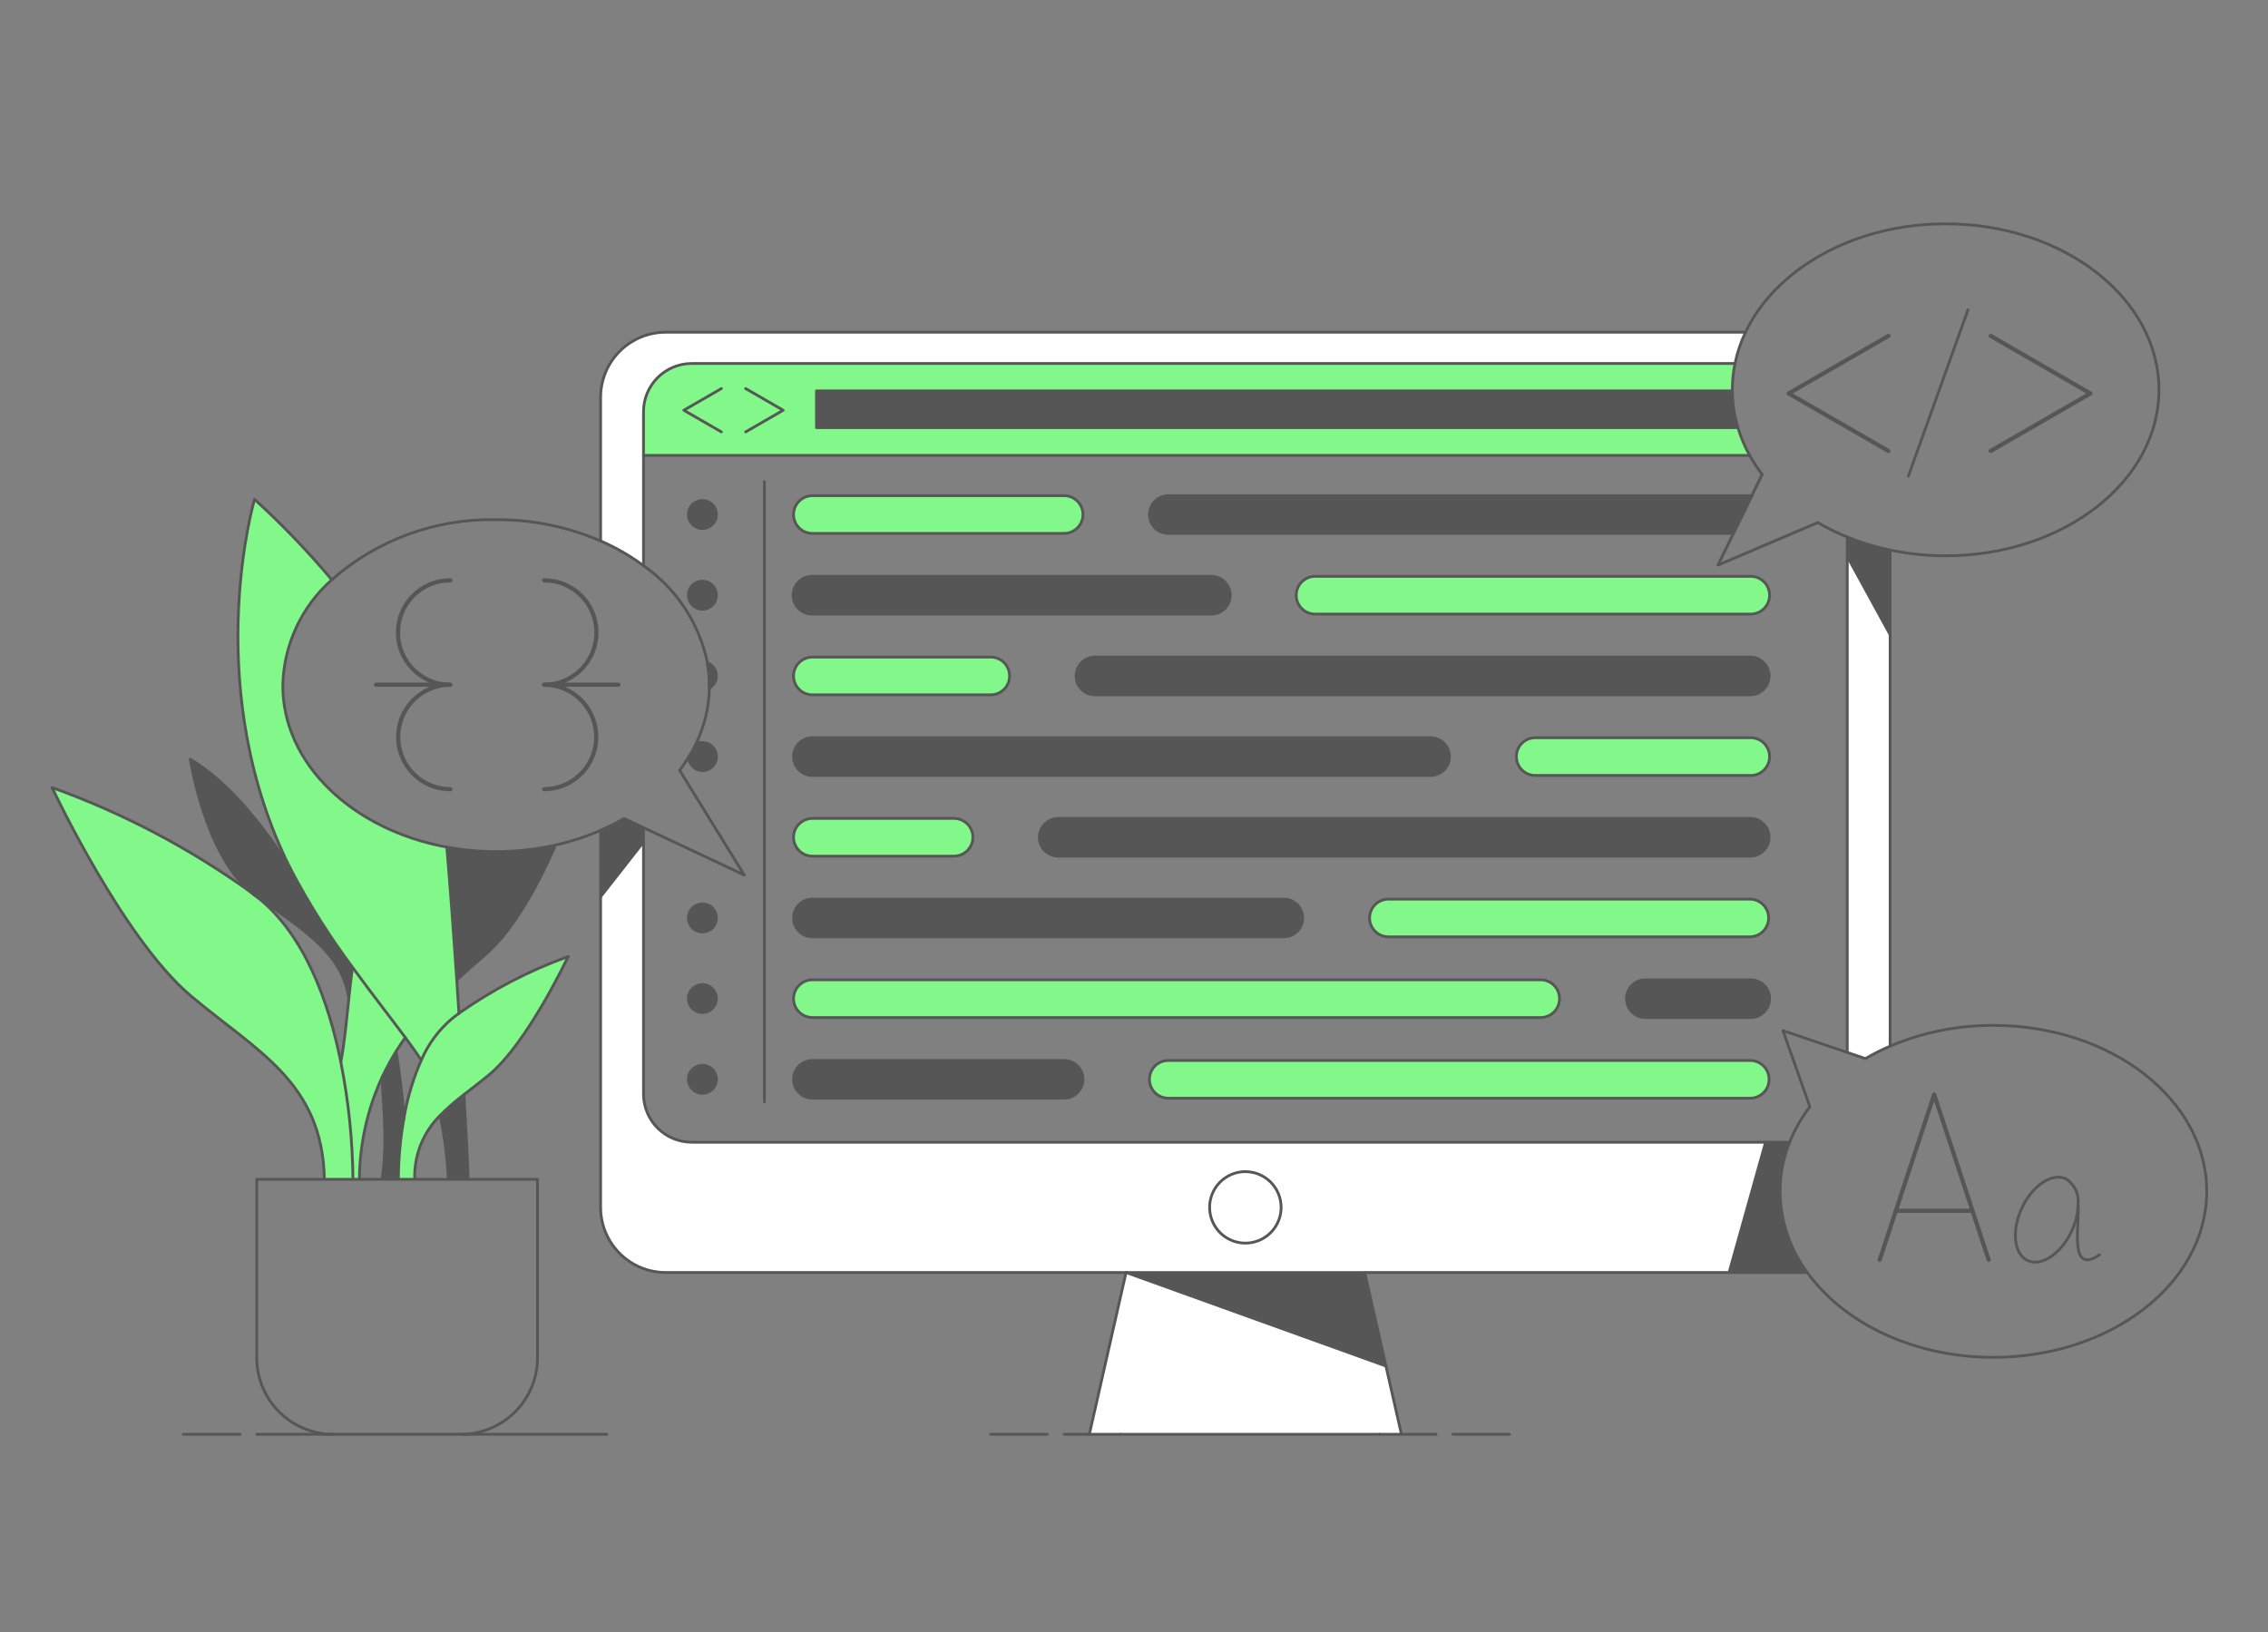 <svg width="528" height="380" viewBox="0 0 528 380" fill="none" xmlns="http://www.w3.org/2000/svg">
<rect x="0" y="0" width="528" height="380" fill="#808080" stroke="none"/>
<path d="M407.356 106.024H149.811V95.853C149.811 92.876 150.995 90.02 153.101 87.915C155.208 85.809 158.065 84.626 161.044 84.625H403.924C403.51 86.642 403.301 88.696 403.301 90.755V91.003H190.084V99.558H404.388L404.594 99.5C405.272 101.77 406.198 103.957 407.356 106.024Z" fill="#81F889"/>
<path d="M289.922 272.771C291.568 272.771 293.177 273.258 294.546 274.172C295.915 275.086 296.982 276.385 297.612 277.905C298.242 279.425 298.407 281.098 298.086 282.711C297.765 284.325 296.973 285.807 295.809 286.971C294.645 288.134 293.162 288.926 291.548 289.247C289.933 289.568 288.26 289.403 286.739 288.773C285.219 288.143 283.919 287.077 283.005 285.709C282.091 284.34 281.603 282.732 281.604 281.087C281.605 278.882 282.482 276.768 284.042 275.208C285.601 273.649 287.716 272.773 289.922 272.771Z" fill="white"/>
<path d="M440.025 147.748V243.54C438.05 244.388 436.13 245.358 434.275 246.442L429.938 244.975L430.048 244.64V129.545L440.025 147.748Z" fill="white"/>
<path d="M440.029 128.059V147.748L430.053 129.54V125.027C433.279 126.34 436.618 127.355 440.029 128.059Z" fill="#565656"/>
<path d="M420.734 296.254H402.539L411.037 265.925H416.626C415.161 269.561 414.406 273.444 414.403 277.364C414.455 284.173 416.672 290.788 420.734 296.254Z" fill="#565656"/>
<path d="M411.046 265.924L402.548 296.252H154.982C150.963 296.252 147.108 294.656 144.267 291.816C141.425 288.975 139.828 285.122 139.828 281.105V208.765L149.805 196.027V254.695C149.805 257.673 150.989 260.528 153.096 262.634C155.202 264.74 158.059 265.923 161.038 265.924H411.046ZM298.257 281.087C298.258 279.441 297.77 277.832 296.856 276.464C295.942 275.095 294.642 274.029 293.122 273.398C291.601 272.768 289.928 272.602 288.313 272.923C286.698 273.243 285.215 274.035 284.05 275.198C282.886 276.361 282.092 277.843 281.77 279.457C281.448 281.07 281.612 282.743 282.241 284.264C282.87 285.784 283.936 287.084 285.305 287.999C286.673 288.914 288.282 289.403 289.928 289.404C292.135 289.404 294.251 288.527 295.811 286.967C297.372 285.408 298.249 283.292 298.249 281.087H298.257Z" fill="white"/>
<path d="M407.464 134.183C408.051 134.169 408.634 134.272 409.179 134.486C409.725 134.7 410.222 135.021 410.642 135.431C411.062 135.84 411.395 136.329 411.623 136.869C411.85 137.409 411.968 137.989 411.968 138.575C411.968 139.161 411.85 139.742 411.623 140.282C411.395 140.822 411.062 141.311 410.642 141.72C410.222 142.129 409.725 142.451 409.179 142.665C408.634 142.879 408.051 142.982 407.464 142.968H306.162C305.293 142.969 304.442 142.713 303.718 142.231C302.995 141.748 302.431 141.062 302.098 140.259C301.765 139.456 301.678 138.572 301.849 137.72C302.019 136.867 302.439 136.084 303.055 135.471C303.462 135.061 303.946 134.735 304.479 134.514C305.013 134.293 305.585 134.181 306.162 134.183H407.464Z" fill="#81F889"/>
<path d="M407.465 152.966C408.631 152.966 409.749 153.429 410.573 154.253C411.398 155.077 411.861 156.194 411.861 157.36C411.861 158.525 411.398 159.642 410.573 160.466C409.749 161.29 408.631 161.753 407.465 161.753H254.91C253.744 161.751 252.626 161.287 251.801 160.462C250.977 159.638 250.513 158.52 250.512 157.354C250.517 156.191 250.982 155.076 251.806 154.254C252.63 153.432 253.746 152.969 254.91 152.966H407.465Z" fill="#565656"/>
<path d="M407.465 171.753C408.051 171.739 408.634 171.842 409.18 172.056C409.726 172.27 410.223 172.592 410.642 173.001C411.062 173.41 411.396 173.899 411.623 174.439C411.851 174.98 411.968 175.56 411.968 176.146C411.968 176.732 411.851 177.312 411.623 177.852C411.396 178.392 411.062 178.881 410.642 179.29C410.223 179.7 409.726 180.021 409.18 180.235C408.634 180.45 408.051 180.553 407.465 180.538H357.416C356.25 180.537 355.131 180.074 354.307 179.25C353.482 178.425 353.018 177.308 353.018 176.142C353.02 174.977 353.484 173.861 354.309 173.038C355.133 172.215 356.251 171.753 357.416 171.753H407.465Z" fill="#81F889"/>
<path d="M407.459 190.528C408.625 190.528 409.743 190.991 410.567 191.815C411.392 192.639 411.855 193.757 411.855 194.922C411.855 196.087 411.392 197.205 410.567 198.029C409.743 198.853 408.625 199.316 407.459 199.316H246.364C245.197 199.314 244.078 198.851 243.253 198.026C242.428 197.201 241.964 196.083 241.963 194.917C241.968 193.753 242.433 192.638 243.258 191.815C244.082 190.993 245.199 190.53 246.364 190.528H407.459Z" fill="#565656"/>
<path d="M407.459 209.322C408.605 209.35 409.696 209.825 410.497 210.646C411.298 211.467 411.747 212.568 411.747 213.715C411.747 214.861 411.298 215.963 410.497 216.783C409.696 217.604 408.605 218.079 407.459 218.107H323.243C322.076 218.106 320.958 217.643 320.132 216.819C319.307 215.995 318.843 214.877 318.842 213.711C318.845 212.546 319.31 211.43 320.135 210.608C320.96 209.785 322.078 209.323 323.243 209.322H407.459Z" fill="#81F889"/>
<path d="M407.465 228.106C408.052 228.091 408.635 228.194 409.18 228.409C409.726 228.623 410.223 228.944 410.643 229.354C411.063 229.763 411.396 230.252 411.624 230.792C411.851 231.332 411.969 231.912 411.969 232.498C411.969 233.084 411.851 233.664 411.624 234.204C411.396 234.745 411.063 235.234 410.643 235.643C410.223 236.052 409.726 236.373 409.18 236.588C408.635 236.802 408.052 236.905 407.465 236.891H383.043C381.877 236.89 380.758 236.427 379.934 235.602C379.109 234.778 378.645 233.66 378.645 232.494C378.648 231.33 379.113 230.215 379.937 229.392C380.761 228.57 381.878 228.107 383.043 228.106H407.465Z" fill="#565656"/>
<path d="M407.458 246.888C408.624 246.888 409.742 247.351 410.566 248.175C411.39 248.999 411.853 250.116 411.853 251.281C411.853 252.447 411.39 253.564 410.566 254.388C409.742 255.212 408.624 255.675 407.458 255.675H271.989C270.822 255.674 269.703 255.21 268.878 254.385C268.053 253.561 267.589 252.442 267.588 251.276C267.593 250.112 268.058 248.997 268.883 248.175C269.707 247.352 270.824 246.89 271.989 246.888H407.458Z" fill="#81F889"/>
<path d="M407.805 115.429L403.544 124.182H271.995C270.829 124.182 269.711 123.719 268.887 122.895C268.063 122.071 267.6 120.954 267.6 119.788C267.6 118.623 268.063 117.505 268.887 116.681C269.711 115.857 270.829 115.395 271.995 115.395H407.464C407.583 115.395 407.686 115.421 407.805 115.429Z" fill="#565656"/>
<path d="M154.982 77.348H406.368C405.259 79.665 404.437 82.108 403.918 84.623H161.038C158.059 84.624 155.202 85.807 153.096 87.913C150.989 90.018 149.805 92.874 149.805 95.852V131.696C146.71 129.403 143.362 127.472 139.828 125.94V92.495C139.828 88.478 141.425 84.625 144.267 81.784C147.108 78.944 150.963 77.348 154.982 77.348Z" fill="white"/>
<path d="M404.593 99.5L404.387 99.558H190.08V91.003H403.308C403.324 93.882 403.757 96.745 404.593 99.5Z" fill="#565656"/>
<path d="M358.778 228.106C359.924 228.135 361.015 228.61 361.816 229.43C362.617 230.251 363.066 231.352 363.066 232.499C363.066 233.646 362.617 234.747 361.816 235.567C361.015 236.388 359.924 236.863 358.778 236.891H189.137C187.97 236.891 186.852 236.427 186.027 235.603C185.203 234.779 184.739 233.661 184.738 232.495C184.742 231.331 185.207 230.215 186.031 229.393C186.855 228.57 187.972 228.108 189.137 228.106H358.778Z" fill="#81F889"/>
<path d="M333.149 171.752C334.295 171.78 335.386 172.255 336.187 173.076C336.988 173.897 337.436 174.998 337.436 176.144C337.436 177.291 336.988 178.392 336.187 179.213C335.386 180.034 334.295 180.509 333.149 180.537H189.137C187.97 180.536 186.852 180.073 186.027 179.248C185.203 178.424 184.739 177.306 184.738 176.14C184.74 174.976 185.205 173.86 186.029 173.037C186.854 172.214 187.971 171.752 189.137 171.752H333.149Z" fill="#565656"/>
<path d="M322.652 318.032L326.258 333.921H321.166H260.876H253.605L262.149 296.251L322.652 318.032Z" fill="white"/>
<path d="M317.711 296.251L322.648 318.032L262.145 296.251H317.711Z" fill="#565656"/>
<path d="M298.979 209.322C300.126 209.35 301.216 209.825 302.017 210.646C302.818 211.467 303.267 212.568 303.267 213.715C303.267 214.861 302.818 215.963 302.017 216.783C301.216 217.604 300.126 218.079 298.979 218.107H189.137C187.97 218.106 186.852 217.643 186.027 216.819C185.203 215.994 184.739 214.877 184.738 213.711C184.74 212.546 185.205 211.43 186.029 210.607C186.854 209.784 187.971 209.322 189.137 209.322H298.979Z" fill="#565656"/>
<path d="M281.897 134.183C282.483 134.169 283.066 134.272 283.612 134.486C284.158 134.7 284.655 135.021 285.075 135.431C285.494 135.84 285.828 136.329 286.055 136.869C286.283 137.409 286.4 137.989 286.4 138.575C286.4 139.161 286.283 139.742 286.055 140.282C285.828 140.822 285.494 141.311 285.075 141.72C284.655 142.129 284.158 142.451 283.612 142.665C283.066 142.879 282.483 142.982 281.897 142.968H189.138C188.552 142.982 187.969 142.879 187.423 142.665C186.877 142.451 186.38 142.129 185.961 141.72C185.541 141.311 185.207 140.822 184.98 140.282C184.752 139.742 184.635 139.161 184.635 138.575C184.635 137.989 184.752 137.409 184.98 136.869C185.207 136.329 185.541 135.84 185.961 135.431C186.38 135.021 186.877 134.7 187.423 134.486C187.969 134.272 188.552 134.169 189.138 134.183H281.897Z" fill="#565656"/>
<path d="M247.726 115.395C248.892 115.395 250.01 115.857 250.834 116.681C251.659 117.505 252.122 118.623 252.122 119.788C252.122 120.954 251.659 122.071 250.834 122.895C250.01 123.719 248.892 124.182 247.726 124.182H189.137C187.97 124.181 186.852 123.718 186.027 122.894C185.203 122.069 184.739 120.951 184.738 119.786C184.741 118.621 185.206 117.505 186.03 116.682C186.854 115.859 187.971 115.396 189.137 115.395H247.726Z" fill="#81F889"/>
<path d="M247.726 246.888C248.892 246.888 250.01 247.351 250.834 248.175C251.659 248.999 252.122 250.116 252.122 251.281C252.122 252.447 251.659 253.564 250.834 254.388C250.01 255.212 248.892 255.675 247.726 255.675H189.137C187.97 255.674 186.852 255.21 186.027 254.385C185.203 253.56 184.739 252.442 184.738 251.276C184.742 250.112 185.207 248.997 186.031 248.174C186.855 247.352 187.972 246.889 189.137 246.888H247.726Z" fill="#565656"/>
<path d="M230.643 152.966C231.808 152.966 232.926 153.429 233.751 154.253C234.575 155.077 235.038 156.194 235.038 157.36C235.038 158.525 234.575 159.642 233.751 160.466C232.926 161.29 231.808 161.753 230.643 161.753H189.137C187.97 161.752 186.852 161.288 186.027 160.463C185.203 159.638 184.739 158.52 184.738 157.354C184.742 156.19 185.207 155.075 186.031 154.252C186.855 153.43 187.972 152.967 189.137 152.966H230.643Z" fill="#81F889"/>
<path d="M222.1 190.528C223.265 190.528 224.383 190.991 225.208 191.815C226.032 192.639 226.495 193.757 226.495 194.922C226.495 196.087 226.032 197.205 225.208 198.029C224.383 198.853 223.265 199.316 222.1 199.316H189.137C187.97 199.314 186.852 198.85 186.027 198.026C185.203 197.201 184.739 196.083 184.738 194.917C184.742 193.753 185.207 192.637 186.031 191.815C186.855 190.992 187.972 190.53 189.137 190.528H222.1Z" fill="#81F889"/>
<path d="M164.691 154.315C165.271 154.531 165.776 154.908 166.148 155.402C166.52 155.895 166.744 156.485 166.792 157.101C166.84 157.717 166.711 158.334 166.421 158.879C166.13 159.425 165.689 159.876 165.151 160.179V159.625C165.151 159.189 165.151 158.754 165.116 158.319V158.216C165.06 156.908 164.918 155.605 164.691 154.315Z" fill="#565656"/>
<path d="M163.529 116.516C164.177 116.514 164.811 116.704 165.35 117.062C165.89 117.42 166.311 117.931 166.561 118.528C166.81 119.126 166.876 119.784 166.751 120.42C166.626 121.055 166.315 121.639 165.858 122.098C165.4 122.557 164.817 122.869 164.182 122.996C163.546 123.124 162.888 123.059 162.289 122.812C161.69 122.565 161.178 122.145 160.818 121.607C160.458 121.069 160.266 120.435 160.266 119.788C160.266 118.922 160.609 118.091 161.221 117.478C161.832 116.864 162.662 116.518 163.529 116.516Z" fill="#565656"/>
<path d="M163.529 135.303C164.176 135.301 164.809 135.492 165.348 135.85C165.887 136.208 166.307 136.718 166.556 137.316C166.805 137.913 166.871 138.571 166.746 139.205C166.62 139.84 166.309 140.423 165.852 140.881C165.395 141.34 164.812 141.652 164.178 141.778C163.543 141.905 162.885 141.841 162.287 141.594C161.689 141.347 161.177 140.927 160.817 140.39C160.458 139.852 160.266 139.219 160.266 138.572C160.266 137.707 160.609 136.876 161.221 136.263C161.833 135.65 162.663 135.305 163.529 135.303Z" fill="#565656"/>
<path d="M163.531 172.871C164.399 172.871 165.231 173.215 165.844 173.828C166.458 174.441 166.802 175.273 166.802 176.14C166.802 177.007 166.458 177.839 165.844 178.452C165.231 179.065 164.399 179.41 163.531 179.41C162.834 179.393 162.159 179.158 161.604 178.736C161.048 178.314 160.64 177.728 160.437 177.061L159.988 176.779C160.759 175.582 161.452 174.336 162.063 173.05L162.209 173.116C162.48 172.847 163.307 172.871 163.531 172.871Z" fill="#565656"/>
<path d="M163.529 210.438C164.177 210.436 164.811 210.627 165.35 210.985C165.89 211.343 166.311 211.853 166.561 212.451C166.81 213.049 166.876 213.707 166.751 214.343C166.626 214.978 166.315 215.562 165.858 216.021C165.4 216.479 164.817 216.792 164.182 216.919C163.546 217.046 162.888 216.982 162.289 216.735C161.69 216.487 161.178 216.068 160.818 215.53C160.458 214.991 160.266 214.358 160.266 213.711C160.266 212.845 160.609 212.014 161.221 211.401C161.832 210.787 162.662 210.441 163.529 210.438Z" fill="#565656"/>
<path d="M163.529 229.226C164.176 229.224 164.809 229.414 165.348 229.773C165.887 230.131 166.307 230.641 166.556 231.238C166.805 231.836 166.871 232.493 166.746 233.128C166.62 233.763 166.309 234.346 165.852 234.804C165.395 235.262 164.812 235.575 164.178 235.701C163.543 235.828 162.885 235.764 162.287 235.517C161.689 235.269 161.177 234.85 160.817 234.312C160.458 233.775 160.266 233.142 160.266 232.495C160.266 231.629 160.609 230.799 161.221 230.186C161.833 229.573 162.663 229.228 163.529 229.226Z" fill="#565656"/>
<path d="M163.529 248.009C164.177 248.007 164.811 248.197 165.351 248.555C165.89 248.914 166.312 249.424 166.561 250.022C166.81 250.62 166.876 251.278 166.751 251.914C166.626 252.549 166.314 253.133 165.857 253.592C165.399 254.051 164.816 254.363 164.18 254.49C163.545 254.617 162.886 254.552 162.287 254.304C161.688 254.057 161.177 253.637 160.817 253.098C160.457 252.559 160.265 251.926 160.266 251.278C160.266 250.413 160.609 249.582 161.221 248.969C161.833 248.356 162.663 248.011 163.529 248.009Z" fill="#565656"/>
<path d="M145.293 190.544L150.045 192.79L149.805 193.302V196.028L139.828 208.765V193.302C141.705 192.495 143.53 191.574 145.293 190.544Z" fill="#565656"/>
<path d="M129.025 196.812L129.117 197.231C124.703 207.238 119.085 217.168 112.504 222.694C110.367 224.486 108.311 226.302 106.337 228.14C105.592 217.229 104.79 206.187 104.021 197.231C107.807 197.92 111.647 198.265 115.495 198.263C120.044 198.27 124.581 197.783 129.025 196.812Z" fill="#565656"/>
<path d="M98.072 246.833C99.696 243.03 102.2 239.668 105.377 237.021C105.863 236.647 106.349 236.269 106.845 235.91C114.684 230.399 123.225 225.962 132.242 222.716C132.002 223.228 122.828 242.653 114.026 250.073C111.985 251.788 109.942 253.327 108.012 254.823C106.053 256.312 104.201 257.935 102.468 259.681C100.555 261.564 99.042 263.814 98.019 266.295C96.996 268.776 96.484 271.438 96.515 274.121V274.557H92.75V274.121C92.798 269.52 93.227 264.93 94.033 260.399C94.801 255.725 96.158 251.166 98.072 246.833Z" fill="#81F889"/>
<path d="M108.947 274.121V274.557H104.369C104.146 269.554 103.506 264.578 102.455 259.681C104.188 257.936 106.041 256.312 107.999 254.823C108.588 264.73 108.947 272.14 108.947 274.121Z" fill="#565656"/>
<path d="M106.851 235.9C106.355 236.267 105.869 236.644 105.383 237.019C102.206 239.665 99.702 243.028 98.078 246.83C97.062 245.247 95.805 243.492 94.353 241.537C90.979 236.977 86.608 231.427 82.122 225.26C76.721 218.029 71.899 210.383 67.702 202.394C67.702 202.394 67.676 202.352 67.634 202.275C67.003 201.019 66.403 199.773 65.833 198.509C47.15 157.319 59.254 116.25 59.254 116.25C65.66 122.09 71.669 128.349 77.243 134.986C73.742 138.083 70.92 141.871 68.956 146.112C66.992 150.354 65.929 154.956 65.833 159.628C65.833 177.892 82.122 193.203 104.024 197.232C104.792 206.189 105.594 217.23 106.339 228.142C106.51 230.743 106.69 233.337 106.851 235.9Z" fill="#81F889"/>
<path d="M92.195 244.78C92.195 244.78 93.597 253.122 94.043 260.389C93.237 264.92 92.808 269.51 92.76 274.111V274.547H89.008V274.111C90.329 265.282 88.974 255.344 89.008 250.647C89.96 248.633 91.024 246.674 92.195 244.78Z" fill="#565656"/>
<path d="M94.352 241.538C93.602 242.594 92.884 243.681 92.201 244.781C91.029 246.675 89.965 248.634 89.014 250.648C85.552 258.128 83.731 266.263 83.676 274.506V274.548H82.171C82.08 265.385 81.134 256.251 79.344 247.264C80.207 242.747 80.664 237.625 81.216 232.397C81.464 230.04 81.728 227.66 82.052 225.312L82.121 225.259C86.606 231.431 90.978 236.973 94.352 241.538Z" fill="#81F889"/>
<path d="M82.171 274.556H75.519C75.083 251.928 59.776 244.782 44.451 231.872C28.611 218.543 12.127 183.356 12.127 183.356C28.604 189.288 44.175 197.484 58.39 207.708C58.833 208.083 59.295 208.435 59.774 208.764C70.862 217.456 76.509 233.168 79.344 247.265C81.134 256.254 82.081 265.391 82.171 274.556Z" fill="#81F889"/>
<path d="M82.116 225.262L82.048 225.314C81.723 227.663 81.459 230.043 81.211 232.4C79.69 222.317 71.609 216.954 59.771 208.766C59.309 208.407 58.855 208.048 58.385 207.71C47.648 198.712 44.293 176.759 44.293 176.759C56.585 183.981 66.707 200.725 67.628 202.279C67.67 202.356 67.697 202.398 67.697 202.398C71.894 210.387 76.715 218.032 82.116 225.262Z" fill="#565656"/>
<path d="M139.828 193.301C141.702 192.495 143.524 191.574 145.285 190.544L150.037 192.789L173.269 203.72L158.221 179.326C158.852 178.497 159.451 177.653 159.998 176.779C160.769 175.582 161.462 174.335 162.073 173.048C164.016 169.031 165.064 164.641 165.146 160.181V159.627C165.146 159.191 165.146 158.756 165.111 158.32" stroke="#565656" stroke-width="0.647" stroke-linecap="round" stroke-linejoin="round"/>
<path d="M165.129 158.216C165.069 156.908 164.924 155.605 164.693 154.316C162.814 145.149 157.487 137.052 149.812 131.695C146.717 129.403 143.369 127.472 139.835 125.94C132.153 122.627 123.867 120.941 115.5 120.989C101.445 120.69 87.791 125.682 77.246 134.975C73.744 138.072 70.922 141.86 68.959 146.102C66.995 150.343 65.932 154.945 65.836 159.617C65.836 177.881 82.125 193.192 104.026 197.222C107.812 197.91 111.652 198.256 115.5 198.253C120.049 198.26 124.585 197.773 129.03 196.802C132.737 195.991 136.356 194.819 139.835 193.303" stroke="#565656" stroke-width="0.647" stroke-linecap="round" stroke-linejoin="round"/>
<path d="M407.809 115.43L410.235 110.446C409.159 109.045 408.189 107.566 407.331 106.023C406.178 103.956 405.256 101.768 404.582 99.499C403.747 96.744 403.315 93.882 403.299 91.002V90.754C403.298 88.695 403.505 86.641 403.917 84.624C404.434 82.109 405.255 79.666 406.362 77.349C413.366 62.613 431.584 52.11 452.958 52.11C480.377 52.11 502.614 69.408 502.614 90.754C502.614 112.1 480.377 129.393 452.958 129.393C448.611 129.4 444.275 128.951 440.022 128.052C436.61 127.354 433.27 126.341 430.045 125.028C427.678 124.075 425.384 122.951 423.181 121.664L399.949 131.57L403.555 124.181L407.824 115.428" stroke="#565656" stroke-width="0.647" stroke-linecap="round" stroke-linejoin="round"/>
<path d="M429.939 244.979L415.084 239.949L421.346 257.667C419.403 260.19 417.816 262.968 416.631 265.924C415.166 269.56 414.411 273.443 414.408 277.363C414.461 284.172 416.68 290.788 420.744 296.253C429.242 308.035 445.465 316.002 464.077 316.002C491.499 316.002 513.733 298.701 513.733 277.363C513.733 256.025 491.499 238.727 464.077 238.727C455.817 238.685 447.636 240.326 440.032 243.551C438.057 244.4 436.137 245.369 434.282 246.454L429.939 244.979Z" stroke="#565656" stroke-width="0.647" stroke-linecap="round" stroke-linejoin="round"/>
<path d="M139.828 125.94V92.495C139.828 88.478 141.425 84.625 144.267 81.784C147.108 78.944 150.963 77.348 154.982 77.348H406.368" stroke="#565656" stroke-width="0.647" stroke-linecap="round" stroke-linejoin="round"/>
<path d="M262.15 296.252H154.982C150.963 296.252 147.108 294.656 144.267 291.815C141.425 288.975 139.828 285.122 139.828 281.105V193.301" stroke="#565656" stroke-width="0.647" stroke-linecap="round" stroke-linejoin="round"/>
<path d="M420.733 296.251H402.538H317.707" stroke="#565656" stroke-width="0.647" stroke-linecap="round" stroke-linejoin="round"/>
<path d="M440.023 128.061V147.749V243.552" stroke="#565656" stroke-width="0.647" stroke-linecap="round" stroke-linejoin="round"/>
<path d="M149.811 131.708V95.853C149.811 92.876 150.995 90.02 153.101 87.915C155.208 85.809 158.065 84.626 161.044 84.625H403.924" stroke="#565656" stroke-width="0.647" stroke-linecap="round" stroke-linejoin="round"/>
<path d="M416.633 265.923H161.044C158.065 265.922 155.208 264.739 153.101 262.633C150.995 260.528 149.811 257.672 149.811 254.695V193.301" stroke="#565656" stroke-width="0.647" stroke-linecap="round" stroke-linejoin="round"/>
<path d="M430.053 125.038V129.545V244.643" stroke="#565656" stroke-width="0.647" stroke-linecap="round" stroke-linejoin="round"/>
<path d="M149.811 106.022H407.345" stroke="#565656" stroke-width="0.647" stroke-linecap="round" stroke-linejoin="round"/>
<path d="M404.385 99.558H190.08V91.003H403.231" stroke="#565656" stroke-width="0.647" stroke-linecap="round" stroke-linejoin="round"/>
<path d="M298.251 281.087C298.252 282.732 297.765 284.341 296.851 285.71C295.938 287.079 294.638 288.146 293.118 288.777C291.597 289.408 289.924 289.573 288.309 289.253C286.694 288.933 285.21 288.142 284.045 286.979C282.88 285.816 282.087 284.334 281.764 282.72C281.442 281.107 281.606 279.433 282.235 277.913C282.864 276.392 283.93 275.092 285.299 274.177C286.667 273.262 288.276 272.773 289.922 272.771C292.13 272.771 294.247 273.646 295.809 275.206C297.371 276.765 298.249 278.88 298.251 281.087Z" stroke="#565656" stroke-width="0.647" stroke-linecap="round" stroke-linejoin="round"/>
<path d="M253.605 333.921L262.149 296.251H317.715L322.652 318.032L326.258 333.921" stroke="#565656" stroke-width="0.647" stroke-linecap="round" stroke-linejoin="round"/>
<path d="M321.165 333.923H260.875" stroke="#565656" stroke-width="0.647" stroke-linecap="round" stroke-linejoin="round"/>
<path d="M262.145 296.251L322.648 318.032" stroke="#565656" stroke-width="0.647" stroke-linecap="round" stroke-linejoin="round"/>
<path d="M230.619 333.923H243.793" stroke="#565656" stroke-width="0.647" stroke-linecap="round" stroke-linejoin="round"/>
<path d="M247.695 333.923H253.596H260.866" stroke="#565656" stroke-width="0.647" stroke-linecap="round" stroke-linejoin="round"/>
<path d="M42.693 333.923H55.867" stroke="#565656" stroke-width="0.647" stroke-linecap="round" stroke-linejoin="round"/>
<path d="M107.322 333.923H141.286" stroke="#565656" stroke-width="0.647" stroke-linecap="round" stroke-linejoin="round"/>
<path d="M59.772 333.923H77.589" stroke="#565656" stroke-width="0.647" stroke-linecap="round" stroke-linejoin="round"/>
<path d="M321.162 333.923H326.255H334.333" stroke="#565656" stroke-width="0.647" stroke-linecap="round" stroke-linejoin="round"/>
<path d="M338.24 333.923H351.414" stroke="#565656" stroke-width="0.647" stroke-linecap="round" stroke-linejoin="round"/>
<path d="M173.59 100.551L182.328 95.513L173.59 90.465" stroke="#565656" stroke-width="0.647" stroke-linecap="round" stroke-linejoin="round"/>
<path d="M167.94 90.465L159.193 95.513L167.94 100.551" stroke="#565656" stroke-width="0.647" stroke-linecap="round" stroke-linejoin="round"/>
<path d="M430.053 129.545L440.029 147.748" stroke="#565656" stroke-width="0.647" stroke-linecap="round" stroke-linejoin="round"/>
<path d="M411.037 265.925L402.539 296.254" stroke="#565656" stroke-width="0.647" stroke-linecap="round" stroke-linejoin="round"/>
<path d="M149.805 196.027L139.828 208.765" stroke="#565656" stroke-width="0.647" stroke-linecap="round" stroke-linejoin="round"/>
<path d="M107.315 333.923H77.589C72.863 333.923 68.332 332.046 64.99 328.706C61.649 325.366 59.772 320.836 59.772 316.113V274.556H125.133V316.113C125.132 320.836 123.254 325.366 119.913 328.706C116.572 332.045 112.04 333.922 107.315 333.923Z" stroke="#565656" stroke-width="0.647" stroke-linecap="round" stroke-linejoin="round"/>
<path d="M82.171 274.556C82.081 265.391 81.134 256.254 79.344 247.265C76.509 233.168 70.862 217.446 59.776 208.764C59.314 208.405 58.86 208.046 58.39 207.708C44.175 197.484 28.604 189.288 12.127 183.356C12.127 183.356 28.614 218.543 44.451 231.872C59.776 244.782 75.075 251.928 75.519 274.556" stroke="#565656" stroke-width="0.647" stroke-linecap="round" stroke-linejoin="round"/>
<path d="M89.014 250.656C85.552 258.137 83.731 266.272 83.676 274.514" stroke="#565656" stroke-width="0.647" stroke-linecap="round" stroke-linejoin="round"/>
<path d="M94.356 241.538C93.606 242.594 92.888 243.681 92.204 244.781C91.033 246.675 89.969 248.634 89.018 250.648" stroke="#565656" stroke-width="0.647" stroke-linecap="round" stroke-linejoin="round"/>
<path d="M129.113 197.231C124.699 207.238 119.081 217.168 112.499 222.694C110.362 224.487 108.307 226.302 106.332 228.141" stroke="#565656" stroke-width="0.647" stroke-linecap="round" stroke-linejoin="round"/>
<path d="M79.344 247.263C80.207 242.746 80.664 237.624 81.216 232.396C81.464 230.039 81.728 227.659 82.052 225.311" stroke="#565656" stroke-width="0.647" stroke-linecap="round" stroke-linejoin="round"/>
<path d="M132.264 222.692C132.015 223.22 122.841 242.637 114.048 250.058C112.007 251.773 109.963 253.311 108.034 254.808C106.075 256.297 104.223 257.92 102.49 259.666C100.577 261.549 99.063 263.798 98.04 266.279C97.017 268.76 96.506 271.422 96.536 274.106" stroke="#565656" stroke-width="0.647" stroke-linecap="round" stroke-linejoin="round"/>
<path d="M106.848 235.9C114.686 230.388 123.228 225.951 132.244 222.705" stroke="#565656" stroke-width="0.647" stroke-linecap="round" stroke-linejoin="round"/>
<path d="M92.75 274.121C92.798 269.52 93.227 264.93 94.033 260.399C94.802 255.727 96.159 251.171 98.072 246.84C99.696 243.038 102.2 239.676 105.377 237.029C105.863 236.654 106.349 236.277 106.845 235.918" stroke="#565656" stroke-width="0.647" stroke-linecap="round" stroke-linejoin="round"/>
<path d="M102.455 259.681C103.506 264.577 104.146 269.553 104.369 274.556" stroke="#565656" stroke-width="0.647" stroke-linecap="round" stroke-linejoin="round"/>
<path d="M67.701 202.403C71.898 210.393 76.72 218.039 82.121 225.269C86.609 231.436 90.978 236.986 94.352 241.546C95.804 243.501 97.061 245.267 98.077 246.84" stroke="#565656" stroke-width="0.647" stroke-linecap="round" stroke-linejoin="round"/>
<path d="M77.243 134.984C71.669 128.347 65.66 122.088 59.254 116.248C59.254 116.248 47.15 157.317 65.833 198.507C66.403 199.772 67.003 201.017 67.634 202.273" stroke="#565656" stroke-width="0.647" stroke-linecap="round" stroke-linejoin="round"/>
<path d="M106.849 235.917C106.688 233.347 106.508 230.753 106.337 228.149C105.592 217.237 104.79 206.196 104.021 197.239" stroke="#565656" stroke-width="0.647" stroke-linecap="round" stroke-linejoin="round"/>
<path d="M108.954 274.121C108.954 272.14 108.594 264.73 108.014 254.823" stroke="#565656" stroke-width="0.647" stroke-linecap="round" stroke-linejoin="round"/>
<path d="M67.697 202.404C67.697 202.404 67.67 202.362 67.628 202.285C66.707 200.731 56.585 183.987 44.293 176.765C44.293 176.765 47.648 198.718 58.385 207.716C58.829 208.092 59.291 208.444 59.771 208.772C71.609 216.952 79.69 222.322 81.211 232.406" stroke="#565656" stroke-width="0.647" stroke-linecap="round" stroke-linejoin="round"/>
<path d="M89.008 250.648C88.974 255.346 90.329 265.284 89.008 274.113" stroke="#565656" stroke-width="0.647" stroke-linecap="round" stroke-linejoin="round"/>
<path d="M92.203 244.78C92.203 244.78 93.605 253.122 94.051 260.389" stroke="#565656" stroke-width="0.647" stroke-linecap="round" stroke-linejoin="round"/>
<path d="M177.953 112.127V256.53" stroke="#565656" stroke-width="0.647" stroke-linecap="round" stroke-linejoin="round"/>
<path d="M247.726 124.182H189.137C187.97 124.181 186.852 123.718 186.027 122.894C185.203 122.069 184.739 120.951 184.738 119.786C184.741 118.621 185.206 117.505 186.03 116.682C186.854 115.859 187.971 115.396 189.137 115.395H247.726C248.892 115.395 250.01 115.857 250.834 116.681C251.659 117.505 252.122 118.623 252.122 119.788C252.122 120.954 251.659 122.071 250.834 122.895C250.01 123.719 248.892 124.182 247.726 124.182Z" stroke="#565656" stroke-width="0.647" stroke-linecap="round" stroke-linejoin="round"/>
<path d="M407.813 115.429C407.686 115.429 407.583 115.395 407.464 115.395H271.995C270.829 115.395 269.711 115.857 268.887 116.681C268.063 117.505 267.6 118.623 267.6 119.788C267.6 120.954 268.063 122.071 268.887 122.895C269.711 123.719 270.829 124.182 271.995 124.182H403.544L407.813 115.429Z" stroke="#565656" stroke-width="0.647" stroke-linecap="round" stroke-linejoin="round"/>
<path d="M166.792 119.788C166.791 120.434 166.599 121.065 166.239 121.601C165.88 122.138 165.369 122.556 164.772 122.802C164.175 123.049 163.518 123.113 162.884 122.986C162.251 122.86 161.669 122.549 161.212 122.092C160.756 121.635 160.445 121.053 160.319 120.42C160.193 119.786 160.257 119.13 160.504 118.533C160.752 117.936 161.17 117.426 161.707 117.067C162.244 116.708 162.875 116.516 163.522 116.516C163.952 116.515 164.377 116.599 164.775 116.763C165.172 116.928 165.533 117.169 165.837 117.473C166.141 117.777 166.382 118.138 166.546 118.535C166.71 118.932 166.794 119.358 166.792 119.788Z" stroke="#565656" stroke-width="0.647" stroke-linecap="round" stroke-linejoin="round"/>
<path d="M281.897 142.968H189.138C188.552 142.982 187.969 142.879 187.423 142.665C186.877 142.451 186.38 142.129 185.961 141.72C185.541 141.311 185.207 140.822 184.98 140.282C184.752 139.742 184.635 139.161 184.635 138.575C184.635 137.989 184.752 137.409 184.98 136.869C185.207 136.329 185.541 135.84 185.961 135.431C186.38 135.021 186.877 134.7 187.423 134.486C187.969 134.272 188.552 134.169 189.138 134.183H281.897C282.483 134.169 283.066 134.272 283.612 134.486C284.158 134.7 284.655 135.021 285.075 135.431C285.494 135.84 285.828 136.329 286.055 136.869C286.283 137.409 286.4 137.989 286.4 138.575C286.4 139.161 286.283 139.742 286.055 140.282C285.828 140.822 285.494 141.311 285.075 141.72C284.655 142.129 284.158 142.451 283.612 142.665C283.066 142.879 282.483 142.982 281.897 142.968Z" stroke="#565656" stroke-width="0.647" stroke-linecap="round" stroke-linejoin="round"/>
<path d="M407.464 142.968H306.162C305.293 142.969 304.442 142.713 303.718 142.231C302.995 141.748 302.431 141.062 302.098 140.259C301.765 139.456 301.678 138.572 301.849 137.72C302.019 136.867 302.439 136.084 303.055 135.471C303.462 135.061 303.946 134.735 304.479 134.514C305.013 134.293 305.585 134.181 306.162 134.183H407.464C408.051 134.169 408.634 134.272 409.179 134.486C409.725 134.7 410.222 135.021 410.642 135.431C411.062 135.84 411.395 136.329 411.623 136.869C411.85 137.409 411.968 137.989 411.968 138.575C411.968 139.161 411.85 139.742 411.623 140.282C411.395 140.822 411.062 141.311 410.642 141.72C410.222 142.129 409.725 142.451 409.179 142.665C408.634 142.879 408.051 142.982 407.464 142.968Z" stroke="#565656" stroke-width="0.647" stroke-linecap="round" stroke-linejoin="round"/>
<path d="M166.793 138.572C166.792 139.218 166.6 139.849 166.241 140.386C165.881 140.923 165.371 141.342 164.774 141.588C164.177 141.835 163.52 141.9 162.886 141.774C162.252 141.648 161.67 141.336 161.213 140.88C160.756 140.423 160.445 139.841 160.319 139.208C160.193 138.574 160.257 137.918 160.504 137.321C160.751 136.724 161.17 136.214 161.707 135.854C162.244 135.495 162.875 135.303 163.522 135.303C163.951 135.302 164.377 135.386 164.774 135.55C165.171 135.714 165.532 135.955 165.836 136.259C166.14 136.563 166.381 136.923 166.545 137.32C166.709 137.717 166.793 138.143 166.793 138.572Z" stroke="#565656" stroke-width="0.647" stroke-linecap="round" stroke-linejoin="round"/>
<path d="M230.643 161.763H189.137C187.97 161.762 186.852 161.298 186.027 160.473C185.203 159.648 184.739 158.53 184.738 157.364C184.742 156.2 185.207 155.084 186.031 154.262C186.855 153.44 187.972 152.977 189.137 152.976H230.643C231.808 152.976 232.926 153.438 233.751 154.262C234.575 155.086 235.038 156.204 235.038 157.369C235.038 158.535 234.575 159.652 233.751 160.476C232.926 161.3 231.808 161.763 230.643 161.763Z" stroke="#565656" stroke-width="0.647" stroke-linecap="round" stroke-linejoin="round"/>
<path d="M407.465 161.763H254.91C253.744 161.761 252.626 161.297 251.801 160.472C250.977 159.648 250.513 158.53 250.512 157.364C250.517 156.2 250.982 155.086 251.806 154.264C252.63 153.441 253.746 152.978 254.91 152.976H407.465C408.631 152.976 409.749 153.438 410.573 154.262C411.398 155.086 411.861 156.204 411.861 157.369C411.861 158.535 411.398 159.652 410.573 160.476C409.749 161.3 408.631 161.763 407.465 161.763Z" stroke="#565656" stroke-width="0.647" stroke-linecap="round" stroke-linejoin="round"/>
<path d="M165.156 159.625C165.156 159.812 165.156 160 165.138 160.179C165.676 159.876 166.117 159.425 166.408 158.879C166.698 158.334 166.827 157.717 166.779 157.101C166.731 156.485 166.507 155.895 166.135 155.402C165.763 154.908 165.258 154.531 164.679 154.315H164.66C164.894 155.608 165.046 156.914 165.114 158.226V158.332C165.146 158.754 165.156 159.189 165.156 159.625Z" stroke="#565656" stroke-width="0.647" stroke-linecap="round" stroke-linejoin="round"/>
<path d="M333.149 180.537H189.137C187.97 180.536 186.852 180.073 186.027 179.248C185.203 178.424 184.739 177.306 184.738 176.14C184.74 174.976 185.205 173.86 186.029 173.037C186.854 172.214 187.971 171.752 189.137 171.752H333.149C334.295 171.78 335.386 172.255 336.187 173.076C336.988 173.897 337.436 174.998 337.436 176.144C337.436 177.291 336.988 178.392 336.187 179.213C335.386 180.034 334.295 180.509 333.149 180.537Z" stroke="#565656" stroke-width="0.647" stroke-linecap="round" stroke-linejoin="round"/>
<path d="M407.465 180.538H357.416C356.25 180.537 355.131 180.074 354.307 179.25C353.482 178.425 353.018 177.308 353.018 176.142C353.02 174.977 353.484 173.861 354.309 173.038C355.133 172.215 356.251 171.753 357.416 171.753H407.465C408.051 171.739 408.634 171.842 409.18 172.056C409.726 172.27 410.223 172.592 410.642 173.001C411.062 173.41 411.396 173.899 411.623 174.439C411.851 174.98 411.968 175.56 411.968 176.146C411.968 176.732 411.851 177.312 411.623 177.852C411.396 178.392 411.062 178.881 410.642 179.29C410.223 179.7 409.726 180.021 409.18 180.235C408.634 180.45 408.051 180.553 407.465 180.538Z" stroke="#565656" stroke-width="0.647" stroke-linecap="round" stroke-linejoin="round"/>
<path d="M162.206 173.111C162.47 172.847 163.299 172.866 163.526 172.866C164.393 172.866 165.225 173.21 165.839 173.823C166.452 174.436 166.797 175.268 166.797 176.135C166.797 177.002 166.452 177.834 165.839 178.447C165.225 179.06 164.393 179.405 163.526 179.405C162.828 179.388 162.154 179.152 161.599 178.731C161.043 178.309 160.635 177.723 160.432 177.056" stroke="#565656" stroke-width="0.647" stroke-linecap="round" stroke-linejoin="round"/>
<path d="M222.1 199.324H189.137C187.97 199.322 186.852 198.858 186.027 198.033C185.203 197.209 184.739 196.091 184.738 194.925C184.742 193.76 185.207 192.645 186.031 191.823C186.855 191 187.972 190.538 189.137 190.536H222.1C223.265 190.536 224.383 190.999 225.208 191.823C226.032 192.647 226.495 193.765 226.495 194.93C226.495 196.095 226.032 197.213 225.208 198.037C224.383 198.861 223.265 199.324 222.1 199.324Z" stroke="#565656" stroke-width="0.647" stroke-linecap="round" stroke-linejoin="round"/>
<path d="M407.459 199.324H246.364C245.197 199.322 244.078 198.858 243.253 198.034C242.428 197.209 241.964 196.091 241.963 194.925C241.968 193.76 242.433 192.645 243.258 191.823C244.082 191.001 245.199 190.538 246.364 190.536H407.459C408.625 190.536 409.743 190.999 410.567 191.823C411.392 192.647 411.855 193.765 411.855 194.93C411.855 196.095 411.392 197.213 410.567 198.037C409.743 198.861 408.625 199.324 407.459 199.324Z" stroke="#565656" stroke-width="0.647" stroke-linecap="round" stroke-linejoin="round"/>
<path d="M298.979 218.107H189.137C187.97 218.106 186.852 217.643 186.027 216.819C185.203 215.994 184.739 214.877 184.738 213.711C184.74 212.546 185.205 211.43 186.029 210.607C186.854 209.784 187.971 209.322 189.137 209.322H298.979C300.126 209.35 301.216 209.825 302.017 210.646C302.818 211.467 303.267 212.568 303.267 213.715C303.267 214.861 302.818 215.963 302.017 216.783C301.216 217.604 300.126 218.079 298.979 218.107Z" stroke="#565656" stroke-width="0.647" stroke-linecap="round" stroke-linejoin="round"/>
<path d="M407.459 218.107H323.243C322.076 218.106 320.958 217.643 320.132 216.819C319.307 215.995 318.843 214.877 318.842 213.711C318.845 212.546 319.31 211.43 320.135 210.608C320.96 209.785 322.078 209.323 323.243 209.322H407.459C408.605 209.35 409.696 209.825 410.497 210.646C411.298 211.467 411.747 212.568 411.747 213.715C411.747 214.861 411.298 215.963 410.497 216.783C409.696 217.604 408.605 218.079 407.459 218.107Z" stroke="#565656" stroke-width="0.647" stroke-linecap="round" stroke-linejoin="round"/>
<path d="M166.792 213.711C166.791 214.356 166.599 214.988 166.239 215.524C165.88 216.061 165.369 216.478 164.772 216.725C164.175 216.971 163.518 217.036 162.884 216.909C162.251 216.783 161.669 216.471 161.212 216.015C160.756 215.558 160.445 214.976 160.319 214.342C160.193 213.709 160.257 213.053 160.504 212.456C160.752 211.859 161.17 211.349 161.707 210.99C162.244 210.631 162.875 210.439 163.522 210.438C163.952 210.438 164.377 210.522 164.775 210.686C165.172 210.85 165.533 211.091 165.837 211.395C166.141 211.7 166.382 212.061 166.546 212.458C166.71 212.855 166.794 213.281 166.792 213.711Z" stroke="#565656" stroke-width="0.647" stroke-linecap="round" stroke-linejoin="round"/>
<path d="M358.778 236.891H189.137C187.97 236.891 186.852 236.427 186.027 235.603C185.203 234.779 184.739 233.661 184.738 232.495C184.742 231.331 185.207 230.215 186.031 229.393C186.855 228.57 187.972 228.108 189.137 228.106H358.778C359.924 228.135 361.015 228.61 361.816 229.43C362.617 230.251 363.066 231.352 363.066 232.499C363.066 233.646 362.617 234.747 361.816 235.567C361.015 236.388 359.924 236.863 358.778 236.891Z" stroke="#565656" stroke-width="0.647" stroke-linecap="round" stroke-linejoin="round"/>
<path d="M407.465 236.891H383.043C381.877 236.89 380.758 236.427 379.934 235.602C379.109 234.778 378.645 233.66 378.645 232.494C378.648 231.33 379.113 230.215 379.937 229.392C380.761 228.57 381.878 228.107 383.043 228.106H407.465C408.052 228.091 408.635 228.194 409.18 228.409C409.726 228.623 410.223 228.944 410.643 229.354C411.063 229.763 411.396 230.252 411.624 230.792C411.851 231.332 411.969 231.912 411.969 232.498C411.969 233.084 411.851 233.664 411.624 234.204C411.396 234.745 411.063 235.234 410.643 235.643C410.223 236.052 409.726 236.373 409.18 236.588C408.635 236.802 408.052 236.905 407.465 236.891Z" stroke="#565656" stroke-width="0.647" stroke-linecap="round" stroke-linejoin="round"/>
<path d="M166.793 232.487C166.792 233.133 166.6 233.765 166.241 234.301C165.881 234.838 165.371 235.257 164.774 235.503C164.177 235.75 163.52 235.815 162.886 235.689C162.252 235.563 161.67 235.252 161.213 234.795C160.756 234.338 160.445 233.756 160.319 233.123C160.193 232.489 160.257 231.833 160.504 231.236C160.751 230.639 161.17 230.129 161.707 229.769C162.244 229.41 162.875 229.218 163.522 229.218C163.951 229.217 164.377 229.301 164.774 229.465C165.171 229.629 165.532 229.87 165.836 230.174C166.14 230.478 166.381 230.838 166.545 231.235C166.709 231.632 166.793 232.058 166.793 232.487Z" stroke="#565656" stroke-width="0.647" stroke-linecap="round" stroke-linejoin="round"/>
<path d="M247.726 255.675H189.137C187.97 255.674 186.852 255.21 186.027 254.385C185.203 253.56 184.739 252.442 184.738 251.276C184.742 250.112 185.207 248.997 186.031 248.174C186.855 247.352 187.972 246.889 189.137 246.888H247.726C248.892 246.888 250.01 247.351 250.834 248.175C251.659 248.999 252.122 250.116 252.122 251.281C252.122 252.447 251.659 253.564 250.834 254.388C250.01 255.212 248.892 255.675 247.726 255.675Z" stroke="#565656" stroke-width="0.647" stroke-linecap="round" stroke-linejoin="round"/>
<path d="M407.458 255.675H271.989C270.822 255.674 269.703 255.21 268.878 254.385C268.053 253.561 267.589 252.442 267.588 251.276C267.593 250.112 268.058 248.997 268.883 248.175C269.707 247.352 270.824 246.89 271.989 246.888H407.458C408.624 246.888 409.742 247.351 410.566 248.175C411.39 248.999 411.853 250.116 411.853 251.281C411.853 252.447 411.39 253.564 410.566 254.388C409.742 255.212 408.624 255.675 407.458 255.675Z" stroke="#565656" stroke-width="0.647" stroke-linecap="round" stroke-linejoin="round"/>
<path d="M166.793 251.278C166.792 251.924 166.6 252.556 166.241 253.092C165.881 253.629 165.371 254.048 164.774 254.294C164.177 254.541 163.52 254.606 162.886 254.48C162.252 254.354 161.67 254.043 161.213 253.586C160.756 253.129 160.445 252.547 160.319 251.914C160.193 251.28 160.257 250.624 160.504 250.027C160.751 249.43 161.17 248.92 161.707 248.56C162.244 248.201 162.875 248.009 163.522 248.009C163.951 248.008 164.377 248.093 164.774 248.257C165.171 248.421 165.531 248.662 165.835 248.966C166.139 249.269 166.38 249.63 166.544 250.027C166.708 250.424 166.793 250.849 166.793 251.278Z" stroke="#565656" stroke-width="0.647" stroke-linecap="round" stroke-linejoin="round"/>
<path d="M104.826 159.421H104.52H104.203C101.032 159.259 98.049 157.865 95.891 155.536C93.733 153.207 92.571 150.128 92.652 146.955C92.734 143.782 94.052 140.766 96.326 138.55C98.6 136.335 101.651 135.095 104.826 135.096" stroke="#565656" stroke-width="0.971" stroke-linecap="round" stroke-linejoin="round"/>
<path d="M87.533 159.405H104.823H104.516C101.323 159.498 98.295 160.842 96.084 163.146C93.873 165.451 92.657 168.531 92.697 171.724C92.737 174.916 94.031 177.965 96.299 180.213C98.567 182.461 101.628 183.728 104.823 183.741" stroke="#565656" stroke-width="0.971" stroke-linecap="round" stroke-linejoin="round"/>
<path d="M126.68 159.421H126.996H127.303C130.474 159.259 133.457 157.865 135.615 155.536C137.773 153.207 138.935 150.128 138.854 146.955C138.772 143.782 137.454 140.766 135.18 138.55C132.905 136.335 129.855 135.095 126.68 135.096" stroke="#565656" stroke-width="0.971" stroke-linecap="round" stroke-linejoin="round"/>
<path d="M143.969 159.405H126.68H126.996C130.19 159.499 133.219 160.843 135.43 163.149C137.641 165.454 138.856 168.536 138.815 171.729C138.773 174.922 137.478 177.971 135.208 180.218C132.937 182.466 129.875 183.731 126.68 183.741" stroke="#565656" stroke-width="0.971" stroke-linecap="round" stroke-linejoin="round"/>
<path d="M463.443 104.988L486.652 91.601L463.443 78.203" stroke="#565656" stroke-width="0.971" stroke-linecap="round" stroke-linejoin="round"/>
<path d="M439.626 78.203L416.418 91.601L439.626 104.988" stroke="#565656" stroke-width="0.971" stroke-linecap="round" stroke-linejoin="round"/>
<path d="M458.147 72.149L444.273 110.854" stroke="#565656" stroke-width="0.647" stroke-linecap="round" stroke-linejoin="round"/>
<path d="M437.602 293.298L441.361 281.89L450.279 254.823L459.205 281.89L462.964 293.298" stroke="#565656" stroke-width="0.971" stroke-linecap="round" stroke-linejoin="round"/>
<path d="M441.354 281.89H459.197" stroke="#565656" stroke-width="0.971" stroke-linecap="round" stroke-linejoin="round"/>
<path d="M482.269 286.655C479.819 291.907 475.231 294.955 472.037 293.469C468.842 291.983 468.246 286.51 470.696 281.251C473.146 275.992 477.726 272.952 480.928 274.437C481.913 275.042 482.704 275.915 483.21 276.953C483.715 277.992 483.914 279.153 483.782 280.301C483.742 282.503 483.226 284.671 482.269 286.655Z" stroke="#565656" stroke-width="0.647" stroke-linecap="round" stroke-linejoin="round"/>
<path d="M483.78 280.225V280.301C484.25 284.922 481.422 297.09 488.796 292.137" stroke="#565656" stroke-width="0.647" stroke-linecap="round" stroke-linejoin="round"/>
</svg>
